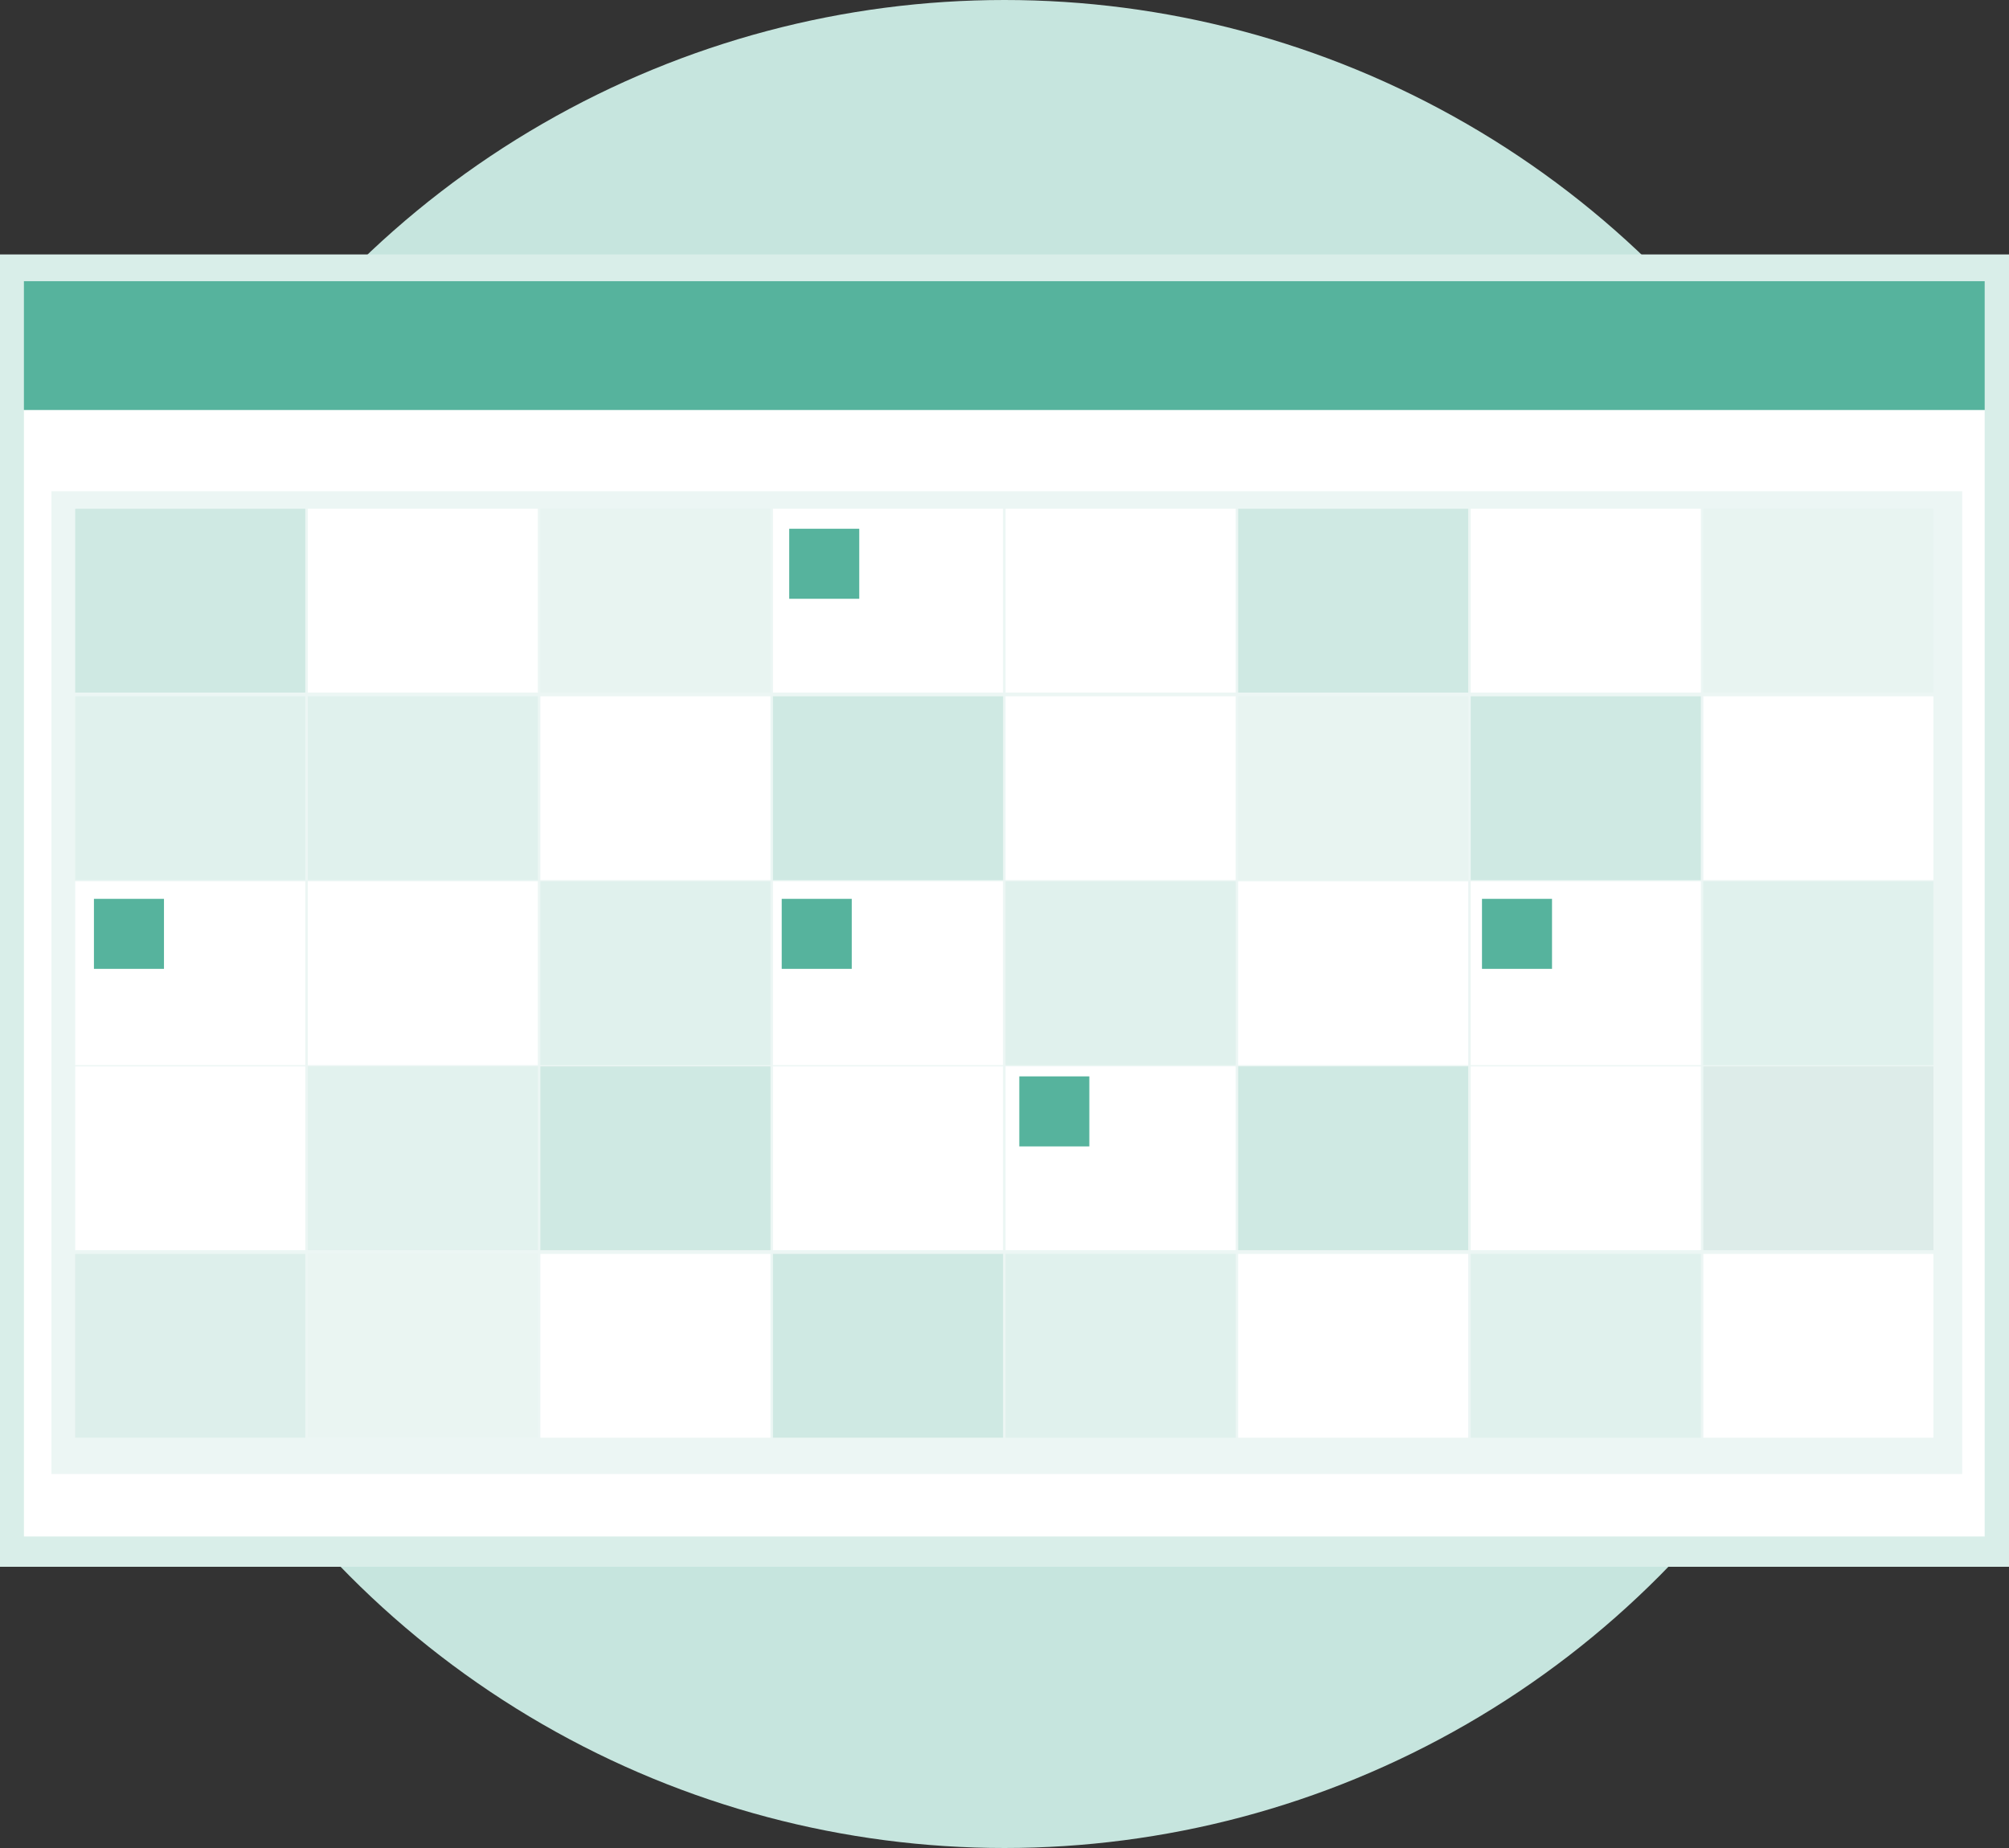 <svg xmlns="http://www.w3.org/2000/svg" width="150" height="138" viewBox="0 0 150 138">
  <rect x="0" y="0" width="150" height="138" fill="#333333" stroke="none"/>
  <g id="Group_2457" data-name="Group 2457" transform="translate(-91 -59)">
    <circle id="Ellipse_168" data-name="Ellipse 168" cx="69" cy="69" r="69" transform="translate(97 59)" fill="#c6e5de"/>
    <g id="Group_2189" data-name="Group 2189" transform="translate(90.805 78.624)">
      <g id="Group_2109" data-name="Group 2109" transform="translate(0.195 -0.698)">
        <rect id="Rectangle_624" data-name="Rectangle 624" width="150" height="98" transform="translate(0 0.074)" fill="#d9eee9"/>
        <rect id="Rectangle_574" data-name="Rectangle 574" width="146.398" height="84.123" transform="translate(1.786 11.689)" fill="#fff"/>
        <rect id="Rectangle_575" data-name="Rectangle 575" width="146.398" height="9.617" transform="translate(1.786 2.072)" fill="#56b39d"/>
        <rect id="Rectangle_576" data-name="Rectangle 576" width="142.664" height="73.386" transform="translate(3.84 17.758)" fill="#ecf6f4"/>
        <rect id="Rectangle_577" data-name="Rectangle 577" width="17.179" height="13.725" transform="translate(5.614 19.065)" fill="#b3ddd3" opacity="0.5"/>
        <rect id="Rectangle_578" data-name="Rectangle 578" width="17.179" height="13.725" transform="translate(22.98 19.065)" fill="#fff"/>
        <rect id="Rectangle_579" data-name="Rectangle 579" width="17.179" height="13.725" transform="translate(40.346 19.065)" fill="#d9eee9" opacity="0.2"/>
        <rect id="Rectangle_580" data-name="Rectangle 580" width="17.179" height="13.725" transform="translate(57.712 19.065)" fill="#fff"/>
        <rect id="Rectangle_581" data-name="Rectangle 581" width="17.179" height="13.725" transform="translate(75.078 19.065)" fill="#fff"/>
        <rect id="Rectangle_582" data-name="Rectangle 582" width="17.179" height="13.725" transform="translate(92.444 19.065)" fill="#b3ddd3" opacity="0.5"/>
        <rect id="Rectangle_583" data-name="Rectangle 583" width="17.179" height="13.725" transform="translate(109.811 19.065)" fill="#fff"/>
        <rect id="Rectangle_584" data-name="Rectangle 584" width="17.179" height="13.725" transform="translate(127.177 19.065)" fill="#d9eee9" opacity="0.2"/>
        <rect id="Rectangle_585" data-name="Rectangle 585" width="17.179" height="13.725" transform="translate(5.614 33.07)" fill="#b3ddd3" opacity="0.2"/>
        <rect id="Rectangle_586" data-name="Rectangle 586" width="17.179" height="13.725" transform="translate(22.98 33.07)" fill="#b3ddd3" opacity="0.2"/>
        <rect id="Rectangle_587" data-name="Rectangle 587" width="17.179" height="13.725" transform="translate(40.346 33.07)" fill="#fff"/>
        <rect id="Rectangle_588" data-name="Rectangle 588" width="17.179" height="13.725" transform="translate(57.712 33.07)" fill="#b3ddd3" opacity="0.5"/>
        <rect id="Rectangle_589" data-name="Rectangle 589" width="17.179" height="13.725" transform="translate(75.078 33.07)" fill="#fff"/>
        <rect id="Rectangle_590" data-name="Rectangle 590" width="17.179" height="13.725" transform="translate(92.444 33.07)" fill="#d9eee9" opacity="0.2"/>
        <rect id="Rectangle_591" data-name="Rectangle 591" width="17.179" height="13.725" transform="translate(109.811 33.07)" fill="#b3ddd3" opacity="0.5"/>
        <rect id="Rectangle_592" data-name="Rectangle 592" width="17.179" height="13.725" transform="translate(127.177 33.07)" fill="#fff"/>
        <rect id="Rectangle_593" data-name="Rectangle 593" width="17.179" height="13.725" transform="translate(5.614 46.888)" fill="#fff"/>
        <rect id="Rectangle_594" data-name="Rectangle 594" width="17.179" height="13.725" transform="translate(22.98 46.888)" fill="#fff"/>
        <rect id="Rectangle_595" data-name="Rectangle 595" width="17.179" height="13.725" transform="translate(40.346 46.888)" fill="#b3ddd3" opacity="0.2"/>
        <rect id="Rectangle_596" data-name="Rectangle 596" width="17.179" height="13.725" transform="translate(57.712 46.888)" fill="#fff"/>
        <rect id="Rectangle_597" data-name="Rectangle 597" width="17.179" height="13.725" transform="translate(75.078 46.888)" fill="#b3ddd3" opacity="0.2"/>
        <rect id="Rectangle_598" data-name="Rectangle 598" width="17.179" height="13.725" transform="translate(92.444 46.888)" fill="#fff"/>
        <rect id="Rectangle_599" data-name="Rectangle 599" width="17.179" height="13.725" transform="translate(109.811 46.888)" fill="#fff"/>
        <rect id="Rectangle_600" data-name="Rectangle 600" width="17.179" height="13.725" transform="translate(127.177 46.888)" fill="#b3ddd3" opacity="0.2"/>
        <rect id="Rectangle_601" data-name="Rectangle 601" width="17.179" height="13.725" transform="translate(5.614 60.706)" fill="#fff"/>
        <rect id="Rectangle_602" data-name="Rectangle 602" width="17.179" height="13.725" transform="translate(22.98 60.706)" fill="#d9eee9" opacity="0.5"/>
        <rect id="Rectangle_603" data-name="Rectangle 603" width="17.179" height="13.725" transform="translate(40.346 60.706)" fill="#b3ddd3" opacity="0.5"/>
        <rect id="Rectangle_604" data-name="Rectangle 604" width="17.179" height="13.725" transform="translate(57.712 60.706)" fill="#fff"/>
        <rect id="Rectangle_605" data-name="Rectangle 605" width="17.179" height="13.725" transform="translate(75.078 60.706)" fill="#fff"/>
        <rect id="Rectangle_606" data-name="Rectangle 606" width="17.179" height="13.725" transform="translate(92.444 60.706)" fill="#b3ddd3" opacity="0.5"/>
        <rect id="Rectangle_607" data-name="Rectangle 607" width="17.179" height="13.725" transform="translate(109.811 60.706)" fill="#fff"/>
        <rect id="Rectangle_608" data-name="Rectangle 608" width="17.179" height="13.725" transform="translate(127.177 60.706)" fill="#cee3de" opacity="0.5"/>
        <rect id="Rectangle_609" data-name="Rectangle 609" width="17.179" height="13.725" transform="translate(5.614 74.711)" fill="#cfe9e3" opacity="0.5"/>
        <path id="Path_1753" data-name="Path 1753" d="M0,0H17.179V13.725H0Z" transform="translate(22.98 74.711)" fill="#e1f1ed" opacity="0.2"/>
        <rect id="Rectangle_611" data-name="Rectangle 611" width="17.179" height="13.725" transform="translate(40.346 74.711)" fill="#fff"/>
        <rect id="Rectangle_612" data-name="Rectangle 612" width="17.179" height="13.725" transform="translate(57.712 74.711)" fill="#b3ddd3" opacity="0.5"/>
        <rect id="Rectangle_613" data-name="Rectangle 613" width="17.179" height="13.725" transform="translate(75.078 74.711)" fill="#b3ddd3" opacity="0.2"/>
        <rect id="Rectangle_614" data-name="Rectangle 614" width="17.179" height="13.725" transform="translate(92.444 74.711)" fill="#fff"/>
        <rect id="Rectangle_615" data-name="Rectangle 615" width="17.179" height="13.725" transform="translate(109.811 74.711)" fill="#b3ddd3" opacity="0.2"/>
        <rect id="Rectangle_616" data-name="Rectangle 616" width="17.179" height="13.725" transform="translate(127.177 74.711)" fill="#fff"/>
        <rect id="Rectangle_617" data-name="Rectangle 617" width="5.229" height="5.229" transform="translate(7.014 48.195)" fill="#56b39d"/>
        <rect id="Rectangle_618" data-name="Rectangle 618" width="5.229" height="5.229" transform="translate(58.926 20.559)" fill="#56b39d"/>
        <rect id="Rectangle_619" data-name="Rectangle 619" width="5.229" height="5.229" transform="translate(58.366 48.195)" fill="#56b39d"/>
        <rect id="Rectangle_620" data-name="Rectangle 620" width="5.229" height="5.229" transform="translate(76.105 61.453)" fill="#56b39d"/>
        <rect id="Rectangle_621" data-name="Rectangle 621" width="5.229" height="5.229" transform="translate(110.651 48.195)" fill="#56b39d"/>
        <line id="Line_368" data-name="Line 368" x1="8.226" y2="19.48" transform="translate(26.08 71.757)" fill="#6c63ff"/>
      </g>
    </g>
  </g>
</svg>
